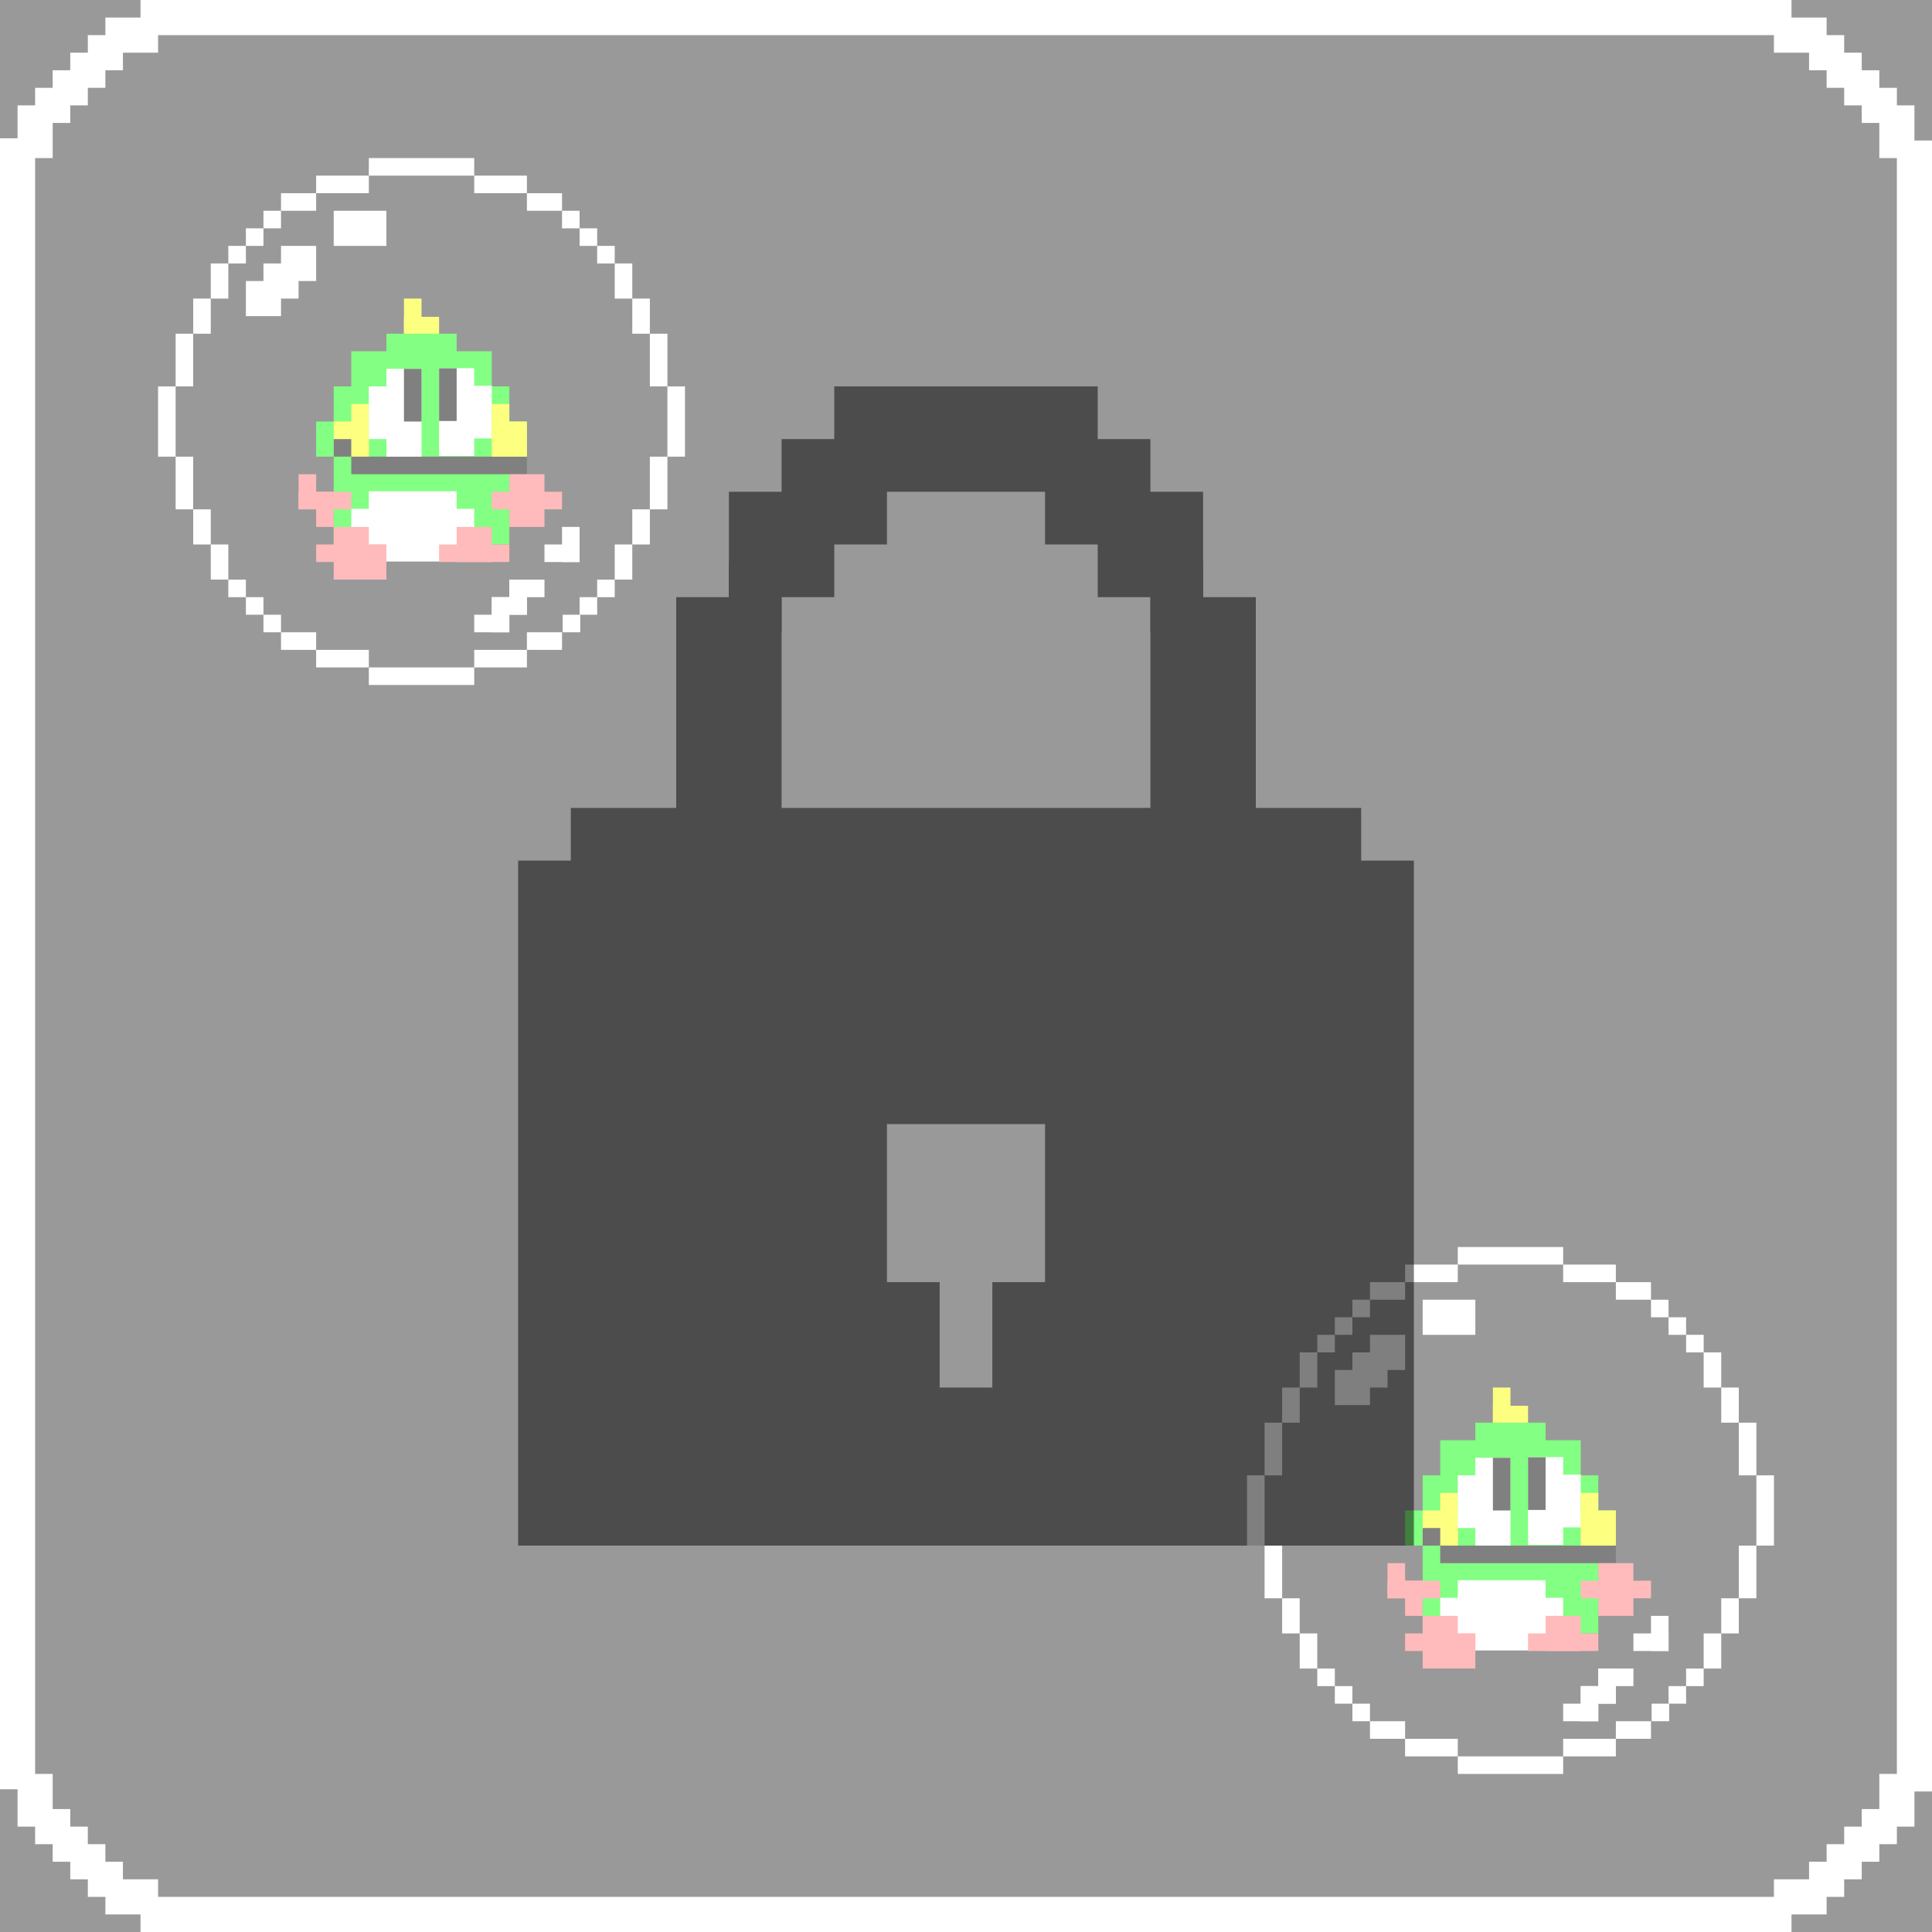 <svg width="110" height="110" xmlns="http://www.w3.org/2000/svg">
 <rect width="100%" height="100%" fill="#333333" stroke="none"/>
 <g id="Layer_1">
  <title>Layer 1</title>
  <g id="svg_309">
   <rect id="svg_865" height="2" width="94" y="0" x="8" stroke-width="0" stroke="#000" fill="#ffffff"/>
   <rect id="svg_867" height="94" width="2" y="7.873" x="0" stroke-width="0" stroke="#000" fill="#ffffff"/>
   <rect id="svg_868" height="2" width="94" y="108" x="8" stroke-width="0" stroke="#000" fill="#ffffff"/>
   <rect id="svg_869" height="94" width="2" y="8" x="108" stroke-width="0" stroke="#000" fill="#ffffff"/>
   <rect id="svg_870" height="2" width="3" y="1" x="6" stroke-width="0" stroke="#000" fill="#ffffff"/>
   <rect id="svg_872" height="3" width="2" y="6" x="1" stroke-width="0" stroke="#000" fill="#ffffff"/>
   <rect id="svg_874" height="2" width="2" y="5" x="2" stroke-width="0" stroke="#000" fill="#ffffff"/>
   <rect id="svg_875" height="2" width="2" y="4" x="3" stroke-width="0" stroke="#000" fill="#ffffff"/>
   <rect id="svg_876" height="2" width="2" y="3" x="4" stroke-width="0" stroke="#000" fill="#ffffff"/>
   <rect id="svg_877" height="2" width="2" y="2" x="5" stroke-width="0" stroke="#000" fill="#ffffff"/>
   <rect id="svg_878" height="2" width="3" y="1" x="101" stroke-width="0" stroke="#000" fill="#ffffff"/>
   <rect id="svg_879" height="2" width="2" y="2" x="103" stroke-width="0" stroke="#000" fill="#ffffff"/>
   <rect id="svg_880" height="2" width="2" y="3" x="104" stroke-width="0" stroke="#000" fill="#ffffff"/>
   <rect id="svg_881" height="2" width="2" y="4" x="105" stroke-width="0" stroke="#000" fill="#ffffff"/>
   <rect id="svg_882" height="2" width="2" y="5" x="106" stroke-width="0" stroke="#000" fill="#ffffff"/>
   <rect id="svg_883" height="3" width="2" y="6" x="107" stroke-width="0" stroke="#000" fill="#ffffff"/>
   <rect id="svg_884" height="3" width="2" y="101" x="1" stroke-width="0" stroke="#000" fill="#ffffff"/>
   <rect id="svg_885" height="2" width="2" y="103" x="2" stroke-width="0" stroke="#000" fill="#ffffff"/>
   <rect id="svg_886" height="2" width="2" y="104" x="3" stroke-width="0" stroke="#000" fill="#ffffff"/>
   <rect id="svg_887" height="2" width="2" y="105" x="4" stroke-width="0" stroke="#000" fill="#ffffff"/>
   <rect id="svg_888" height="2" width="2" y="106" x="5" stroke-width="0" stroke="#000" fill="#ffffff"/>
   <rect id="svg_889" height="2" width="3" y="107" x="6" stroke-width="0" stroke="#000" fill="#ffffff"/>
   <rect id="svg_890" height="2" width="3" y="107" x="101" stroke-width="0" stroke="#000" fill="#ffffff"/>
   <rect id="svg_891" height="2" width="2" y="106" x="103" stroke-width="0" stroke="#000" fill="#ffffff"/>
   <rect id="svg_892" height="2" width="2" y="105" x="104" stroke-width="0" stroke="#000" fill="#ffffff"/>
   <rect id="svg_893" height="2" width="2" y="104" x="105" stroke-width="0" stroke="#000" fill="#ffffff"/>
   <rect id="svg_894" height="2" width="2" y="103" x="106" stroke-width="0" stroke="#000" fill="#ffffff"/>
   <rect id="svg_895" height="3" width="2" y="101" x="107" stroke-width="0" stroke="#000" fill="#ffffff"/>
  </g>
  <rect id="svg_871" height="0.079" width="0" y="-13.861" x="67.785" stroke-width="0" stroke="#000" fill="#ffffff"/>
  <g id="svg_993">
   <g id="svg_940">
    <rect fill="#07ff07" stroke="#000" stroke-width="0" x="19" y="26" width="10" height="5" id="svg_898"/>
    <g id="svg_901">
     <rect fill="#fbfe00" stroke="#000" stroke-width="0" x="23" y="18.038" width="2" height="2" id="svg_899"/>
     <rect fill="#fbfe00" stroke="#000" stroke-width="0" x="23" y="17" width="1" height="2" id="svg_900"/>
    </g>
    <rect fill="#07ff07" stroke="#000" stroke-width="0" x="22" y="19" width="4" height="2" id="svg_902"/>
    <rect fill="#07ff07" stroke="#000" stroke-width="0" x="20" y="20" width="8" height="3" id="svg_903"/>
    <rect fill="#07ff07" stroke="#000" stroke-width="0" x="19" y="22" width="10" height="3" id="svg_904"/>
    <rect fill="#07ff07" stroke="#000" stroke-width="0" x="18" y="24" width="12" height="2" id="svg_905"/>
    <g id="svg_908">
     <rect id="svg_906" height="2" width="2" y="24" x="19" stroke-width="0" stroke="#000" fill="#fbfe00"/>
     <rect fill="#fbfe00" stroke="#000" stroke-width="0" x="20" y="23" width="1" height="3" id="svg_907"/>
    </g>
    <rect fill="#000000" stroke="#000" stroke-width="0" x="19" y="25" width="1" height="1" id="svg_909"/>
    <g id="svg_912">
     <rect fill="#ffffff" stroke="#000" stroke-width="0" x="20" y="28.97" width="7" height="3" id="svg_910"/>
     <rect fill="#ffffff" stroke="#000" stroke-width="0" x="21" y="27.97" width="5" height="2" id="svg_911"/>
    </g>
    <rect fill="#000000" stroke="#000" stroke-width="0" x="20" y="26" width="10" height="1" id="svg_913"/>
    <g id="svg_922">
     <g id="svg_917">
      <rect fill="#ffffff" stroke="#000" stroke-width="0" x="22" y="21" width="2" height="5" id="svg_914"/>
      <rect fill="#ffffff" stroke="#000" stroke-width="0" x="21" y="22" width="2" height="3" id="svg_915"/>
      <rect fill="#000000" stroke="#000" stroke-width="0" x="23" y="21" width="1" height="3" id="svg_916"/>
     </g>
     <g id="svg_921">
      <rect transform="rotate(-180 26 23.462)" fill="#ffffff" stroke="#000" stroke-width="0" x="25" y="20.962" width="2" height="5" id="svg_918"/>
      <rect transform="rotate(-180 27 23.462)" fill="#ffffff" stroke="#000" stroke-width="0" x="26" y="21.962" width="2" height="3" id="svg_919"/>
      <rect fill="#000000" stroke="#000" stroke-width="0" x="25" y="20.97" width="1" height="3" id="svg_920"/>
     </g>
    </g>
    <g id="svg_925">
     <rect id="svg_923" height="2" width="2" y="24" x="28" stroke-width="0" stroke="#000" fill="#fbfe00"/>
     <rect id="svg_924" height="2" width="1" y="23" x="28" stroke-width="0" stroke="#000" fill="#fbfe00"/>
    </g>
    <g id="svg_929">
     <rect fill="#fe7677" stroke="#000" stroke-width="0" x="17" y="28" width="3" height="1" id="svg_926"/>
     <rect id="svg_927" height="2" width="1" y="27" x="17" stroke-width="0" stroke="#000" fill="#fe7677"/>
     <rect id="svg_928" height="2" width="1" y="28" x="18" stroke-width="0" stroke="#000" fill="#fe7677"/>
    </g>
    <rect fill="#fe7677" stroke="#000" stroke-width="0" x="28" y="28" width="4" height="1" id="svg_930"/>
    <rect id="svg_931" height="3" width="2" y="27" x="29" stroke-width="0" stroke="#000" fill="#fe7677"/>
    <g id="svg_939">
     <g id="svg_934">
      <rect fill="#fe7677" stroke="#000" stroke-width="0" x="26" y="30" width="2" height="2" id="svg_932"/>
      <rect fill="#fe7677" stroke="#000" stroke-width="0" x="25" y="31" width="4" height="1" id="svg_933"/>
     </g>
     <g id="svg_938">
      <rect fill="#fe7677" stroke="#000" stroke-width="0" x="19" y="30" width="2" height="2" id="svg_935"/>
      <rect fill="#fe7677" stroke="#000" stroke-width="0" x="18" y="31" width="4" height="1" id="svg_936"/>
      <rect fill="#fe7677" stroke="#000" stroke-width="0" x="19" y="31" width="3" height="2" id="svg_937"/>
     </g>
    </g>
   </g>
   <g id="svg_955">
    <g id="svg_943">
     <rect id="svg_941" height="2" width="1" y="30" x="32" stroke-width="0" stroke="#000" fill="#ffffff"/>
     <rect id="svg_942" height="1" width="2" y="31" x="31" stroke-width="0" stroke="#000" fill="#ffffff"/>
    </g>
    <g id="svg_949">
     <rect id="svg_944" height="1" width="2" y="33" x="29" stroke-width="0" stroke="#000" fill="#ffffff"/>
     <rect id="svg_945" height="2" width="1" y="33" x="29" stroke-width="0" stroke="#000" fill="#ffffff"/>
     <rect id="svg_946" height="1" width="2" y="34" x="28" stroke-width="0" stroke="#000" fill="#ffffff"/>
     <rect id="svg_947" height="2" width="1" y="34" x="28" stroke-width="0" stroke="#000" fill="#ffffff"/>
     <rect id="svg_948" height="1" width="2" y="35" x="27" stroke-width="0" stroke="#000" fill="#ffffff"/>
    </g>
    <rect id="svg_950" height="2" width="3" y="12" x="19" stroke-width="0" stroke="#000" fill="#ffffff"/>
    <g id="svg_954">
     <rect id="svg_951" height="2" width="2" y="14" x="16" stroke-width="0" stroke="#000" fill="#ffffff"/>
     <rect id="svg_952" height="2" width="2" y="15" x="15" stroke-width="0" stroke="#000" fill="#ffffff"/>
     <rect id="svg_953" height="2" width="2" y="16" x="14" stroke-width="0" stroke="#000" fill="#ffffff"/>
    </g>
   </g>
   <g id="svg_992">
    <rect id="svg_956" height="1" width="2" y="36" x="30" stroke-width="0" stroke="#000" fill="#ffffff"/>
    <rect id="svg_957" height="1" width="1" y="35" x="32.036" stroke-width="0" stroke="#000" fill="#ffffff"/>
    <rect id="svg_958" height="1" width="1" y="34" x="33" stroke-width="0" stroke="#000" fill="#ffffff"/>
    <rect id="svg_959" height="1" width="1" y="33" x="34" stroke-width="0" stroke="#000" fill="#ffffff"/>
    <rect id="svg_960" height="2" width="1" y="31" x="35" stroke-width="0" stroke="#000" fill="#ffffff"/>
    <rect id="svg_961" height="2" width="1" y="29" x="36" stroke-width="0" stroke="#000" fill="#ffffff"/>
    <rect id="svg_962" height="3" width="1" y="26" x="37" stroke-width="0" stroke="#000" fill="#ffffff"/>
    <rect id="svg_963" height="4" width="1" y="22" x="38" stroke-width="0" stroke="#000" fill="#ffffff"/>
    <rect id="svg_964" height="3" width="1" y="19" x="37" stroke-width="0" stroke="#000" fill="#ffffff"/>
    <rect id="svg_965" height="2" width="1" y="17" x="36" stroke-width="0" stroke="#000" fill="#ffffff"/>
    <rect id="svg_966" height="2" width="1" y="15" x="35" stroke-width="0" stroke="#000" fill="#ffffff"/>
    <rect id="svg_967" height="1" width="1" y="14" x="34" stroke-width="0" stroke="#000" fill="#ffffff"/>
    <rect id="svg_968" height="1" width="1" y="13" x="33" stroke-width="0" stroke="#000" fill="#ffffff"/>
    <rect id="svg_969" height="1" width="1" y="12" x="32" stroke-width="0" stroke="#000" fill="#ffffff"/>
    <rect id="svg_970" height="1" width="2" y="11" x="30" stroke-width="0" stroke="#000" fill="#ffffff"/>
    <rect id="svg_971" height="1" width="3" y="10" x="27" stroke-width="0" stroke="#000" fill="#ffffff"/>
    <rect y="9" id="svg_972" height="1" width="6" x="21" stroke-width="0" stroke="#000" fill="#ffffff"/>
    <rect id="svg_973" height="1" width="3" y="10" x="18" stroke-width="0" stroke="#000" fill="#ffffff"/>
    <rect id="svg_974" height="1" width="2" y="11" x="16" stroke-width="0" stroke="#000" fill="#ffffff"/>
    <rect id="svg_975" height="1" width="1" y="12" x="15" stroke-width="0" stroke="#000" fill="#ffffff"/>
    <rect id="svg_976" height="1" width="1" y="13" x="14" stroke-width="0" stroke="#000" fill="#ffffff"/>
    <rect id="svg_977" height="1" width="1" y="14" x="13" stroke-width="0" stroke="#000" fill="#ffffff"/>
    <rect id="svg_978" height="2" width="1" y="15" x="12" stroke-width="0" stroke="#000" fill="#ffffff"/>
    <rect id="svg_979" height="2" width="1" y="17" x="11" stroke-width="0" stroke="#000" fill="#ffffff"/>
    <rect id="svg_980" height="3" width="1" y="19" x="10" stroke-width="0" stroke="#000" fill="#ffffff"/>
    <rect id="svg_981" height="4" width="1" y="22" x="9" stroke-width="0" stroke="#000" fill="#ffffff"/>
    <rect id="svg_982" height="3" width="1" y="26" x="10" stroke-width="0" stroke="#000" fill="#ffffff"/>
    <rect id="svg_983" height="2" width="1" y="29" x="11" stroke-width="0" stroke="#000" fill="#ffffff"/>
    <rect id="svg_984" height="2" width="1" y="31" x="12" stroke-width="0" stroke="#000" fill="#ffffff"/>
    <rect id="svg_985" height="1" width="1" y="33" x="13" stroke-width="0" stroke="#000" fill="#ffffff"/>
    <rect id="svg_986" height="1" width="1" y="34" x="14" stroke-width="0" stroke="#000" fill="#ffffff"/>
    <rect id="svg_987" height="1" width="1" y="35" x="15" stroke-width="0" stroke="#000" fill="#ffffff"/>
    <rect id="svg_988" height="1" width="2" y="36" x="16" stroke-width="0" stroke="#000" fill="#ffffff"/>
    <rect id="svg_989" height="1" width="3" y="37" x="18" stroke-width="0" stroke="#000" fill="#ffffff"/>
    <rect id="svg_990" height="1" width="6" y="38" x="21" stroke-width="0" stroke="#000" fill="#ffffff"/>
    <rect id="svg_991" height="1" width="3" y="37" x="27" stroke-width="0" stroke="#000" fill="#ffffff"/>
   </g>
  </g>
  <g id="svg_1761">
   <g id="svg_1708">
    <rect fill="#07ff07" stroke="#000" stroke-width="0" x="81" y="88" width="10" height="5" id="svg_1666"/>
    <g id="svg_1669">
     <rect fill="#fbfe00" stroke="#000" stroke-width="0" x="85" y="80.038" width="2" height="2" id="svg_1667"/>
     <rect fill="#fbfe00" stroke="#000" stroke-width="0" x="85" y="79" width="1" height="2" id="svg_1668"/>
    </g>
    <rect fill="#07ff07" stroke="#000" stroke-width="0" x="84" y="81" width="4" height="2" id="svg_1670"/>
    <rect fill="#07ff07" stroke="#000" stroke-width="0" x="82" y="82" width="8" height="3" id="svg_1671"/>
    <rect fill="#07ff07" stroke="#000" stroke-width="0" x="81" y="84" width="10" height="3" id="svg_1672"/>
    <rect fill="#07ff07" stroke="#000" stroke-width="0" x="80" y="86" width="12" height="2" id="svg_1673"/>
    <g id="svg_1676">
     <rect id="svg_1674" height="2" width="2" y="86" x="81" stroke-width="0" stroke="#000" fill="#fbfe00"/>
     <rect fill="#fbfe00" stroke="#000" stroke-width="0" x="82" y="85" width="1" height="3" id="svg_1675"/>
    </g>
    <rect fill="#000000" stroke="#000" stroke-width="0" x="81" y="87" width="1" height="1" id="svg_1677"/>
    <g id="svg_1680">
     <rect fill="#ffffff" stroke="#000" stroke-width="0" x="82" y="90.97" width="7" height="3" id="svg_1678"/>
     <rect fill="#ffffff" stroke="#000" stroke-width="0" x="83" y="89.97" width="5" height="2" id="svg_1679"/>
    </g>
    <rect fill="#000000" stroke="#000" stroke-width="0" x="82" y="88" width="10" height="1" id="svg_1681"/>
    <g id="svg_1690">
     <g id="svg_1685">
      <rect fill="#ffffff" stroke="#000" stroke-width="0" x="84" y="83" width="2" height="5" id="svg_1682"/>
      <rect fill="#ffffff" stroke="#000" stroke-width="0" x="83" y="84" width="2" height="3" id="svg_1683"/>
      <rect fill="#000000" stroke="#000" stroke-width="0" x="85" y="83" width="1" height="3" id="svg_1684"/>
     </g>
     <g id="svg_1689">
      <rect transform="rotate(-180 88 85.462)" fill="#ffffff" stroke="#000" stroke-width="0" x="87" y="82.962" width="2" height="5" id="svg_1686"/>
      <rect transform="rotate(-180 89 85.462)" fill="#ffffff" stroke="#000" stroke-width="0" x="88" y="83.962" width="2" height="3" id="svg_1687"/>
      <rect fill="#000000" stroke="#000" stroke-width="0" x="87" y="82.97" width="1" height="3" id="svg_1688"/>
     </g>
    </g>
    <g id="svg_1693">
     <rect id="svg_1691" height="2" width="2" y="86" x="90" stroke-width="0" stroke="#000" fill="#fbfe00"/>
     <rect id="svg_1692" height="2" width="1" y="85" x="90" stroke-width="0" stroke="#000" fill="#fbfe00"/>
    </g>
    <g id="svg_1697">
     <rect fill="#fe7677" stroke="#000" stroke-width="0" x="79" y="90" width="3" height="1" id="svg_1694"/>
     <rect id="svg_1695" height="2" width="1" y="89" x="79" stroke-width="0" stroke="#000" fill="#fe7677"/>
     <rect id="svg_1696" height="2" width="1" y="90" x="80" stroke-width="0" stroke="#000" fill="#fe7677"/>
    </g>
    <rect fill="#fe7677" stroke="#000" stroke-width="0" x="90" y="90" width="4" height="1" id="svg_1698"/>
    <rect id="svg_1699" height="3" width="2" y="89" x="91" stroke-width="0" stroke="#000" fill="#fe7677"/>
    <g id="svg_1707">
     <g id="svg_1702">
      <rect fill="#fe7677" stroke="#000" stroke-width="0" x="88" y="92" width="2" height="2" id="svg_1700"/>
      <rect fill="#fe7677" stroke="#000" stroke-width="0" x="87" y="93" width="4" height="1" id="svg_1701"/>
     </g>
     <g id="svg_1706">
      <rect fill="#fe7677" stroke="#000" stroke-width="0" x="81" y="92" width="2" height="2" id="svg_1703"/>
      <rect fill="#fe7677" stroke="#000" stroke-width="0" x="80" y="93" width="4" height="1" id="svg_1704"/>
      <rect fill="#fe7677" stroke="#000" stroke-width="0" x="81" y="93" width="3" height="2" id="svg_1705"/>
     </g>
    </g>
   </g>
   <g id="svg_1723">
    <g id="svg_1711">
     <rect id="svg_1709" height="2" width="1" y="92" x="94" stroke-width="0" stroke="#000" fill="#ffffff"/>
     <rect id="svg_1710" height="1" width="2" y="93" x="93" stroke-width="0" stroke="#000" fill="#ffffff"/>
    </g>
    <g id="svg_1717">
     <rect id="svg_1712" height="1" width="2" y="95" x="91" stroke-width="0" stroke="#000" fill="#ffffff"/>
     <rect id="svg_1713" height="2" width="1" y="95" x="91" stroke-width="0" stroke="#000" fill="#ffffff"/>
     <rect id="svg_1714" height="1" width="2" y="96" x="90" stroke-width="0" stroke="#000" fill="#ffffff"/>
     <rect id="svg_1715" height="2" width="1" y="96" x="90" stroke-width="0" stroke="#000" fill="#ffffff"/>
     <rect id="svg_1716" height="1" width="2" y="97" x="89" stroke-width="0" stroke="#000" fill="#ffffff"/>
    </g>
    <rect id="svg_1718" height="2" width="3" y="74" x="81" stroke-width="0" stroke="#000" fill="#ffffff"/>
    <g id="svg_1722">
     <rect id="svg_1719" height="2" width="2" y="76" x="78" stroke-width="0" stroke="#000" fill="#ffffff"/>
     <rect id="svg_1720" height="2" width="2" y="77" x="77" stroke-width="0" stroke="#000" fill="#ffffff"/>
     <rect id="svg_1721" height="2" width="2" y="78" x="76" stroke-width="0" stroke="#000" fill="#ffffff"/>
    </g>
   </g>
   <g id="svg_1760">
    <rect id="svg_1724" height="1" width="2" y="98" x="92" stroke-width="0" stroke="#000" fill="#ffffff"/>
    <rect id="svg_1725" height="1" width="1" y="97" x="94.036" stroke-width="0" stroke="#000" fill="#ffffff"/>
    <rect id="svg_1726" height="1" width="1" y="96" x="95" stroke-width="0" stroke="#000" fill="#ffffff"/>
    <rect id="svg_1727" height="1" width="1" y="95" x="96" stroke-width="0" stroke="#000" fill="#ffffff"/>
    <rect id="svg_1728" height="2" width="1" y="93" x="97" stroke-width="0" stroke="#000" fill="#ffffff"/>
    <rect id="svg_1729" height="2" width="1" y="91" x="98" stroke-width="0" stroke="#000" fill="#ffffff"/>
    <rect id="svg_1730" height="3" width="1" y="88" x="99" stroke-width="0" stroke="#000" fill="#ffffff"/>
    <rect id="svg_1731" height="4" width="1" y="84" x="100" stroke-width="0" stroke="#000" fill="#ffffff"/>
    <rect id="svg_1732" height="3" width="1" y="81" x="99" stroke-width="0" stroke="#000" fill="#ffffff"/>
    <rect id="svg_1733" height="2" width="1" y="79" x="98" stroke-width="0" stroke="#000" fill="#ffffff"/>
    <rect id="svg_1734" height="2" width="1" y="77" x="97" stroke-width="0" stroke="#000" fill="#ffffff"/>
    <rect id="svg_1735" height="1" width="1" y="76" x="96" stroke-width="0" stroke="#000" fill="#ffffff"/>
    <rect id="svg_1736" height="1" width="1" y="75" x="95" stroke-width="0" stroke="#000" fill="#ffffff"/>
    <rect id="svg_1737" height="1" width="1" y="74" x="94" stroke-width="0" stroke="#000" fill="#ffffff"/>
    <rect id="svg_1738" height="1" width="2" y="73" x="92" stroke-width="0" stroke="#000" fill="#ffffff"/>
    <rect id="svg_1739" height="1" width="3" y="72" x="89" stroke-width="0" stroke="#000" fill="#ffffff"/>
    <rect y="71" id="svg_1740" height="1" width="6" x="83" stroke-width="0" stroke="#000" fill="#ffffff"/>
    <rect id="svg_1741" height="1" width="3" y="72" x="80" stroke-width="0" stroke="#000" fill="#ffffff"/>
    <rect id="svg_1742" height="1" width="2" y="73" x="78" stroke-width="0" stroke="#000" fill="#ffffff"/>
    <rect id="svg_1743" height="1" width="1" y="74" x="77" stroke-width="0" stroke="#000" fill="#ffffff"/>
    <rect id="svg_1744" height="1" width="1" y="75" x="76" stroke-width="0" stroke="#000" fill="#ffffff"/>
    <rect id="svg_1745" height="1" width="1" y="76" x="75" stroke-width="0" stroke="#000" fill="#ffffff"/>
    <rect id="svg_1746" height="2" width="1" y="77" x="74" stroke-width="0" stroke="#000" fill="#ffffff"/>
    <rect id="svg_1747" height="2" width="1" y="79" x="73" stroke-width="0" stroke="#000" fill="#ffffff"/>
    <rect id="svg_1748" height="3" width="1" y="81" x="72" stroke-width="0" stroke="#000" fill="#ffffff"/>
    <rect id="svg_1749" height="4" width="1" y="84" x="71" stroke-width="0" stroke="#000" fill="#ffffff"/>
    <rect id="svg_1750" height="3" width="1" y="88" x="72" stroke-width="0" stroke="#000" fill="#ffffff"/>
    <rect id="svg_1751" height="2" width="1" y="91" x="73" stroke-width="0" stroke="#000" fill="#ffffff"/>
    <rect id="svg_1752" height="2" width="1" y="93" x="74" stroke-width="0" stroke="#000" fill="#ffffff"/>
    <rect id="svg_1753" height="1" width="1" y="95" x="75" stroke-width="0" stroke="#000" fill="#ffffff"/>
    <rect id="svg_1754" height="1" width="1" y="96" x="76" stroke-width="0" stroke="#000" fill="#ffffff"/>
    <rect id="svg_1755" height="1" width="1" y="97" x="77" stroke-width="0" stroke="#000" fill="#ffffff"/>
    <rect id="svg_1756" height="1" width="2" y="98" x="78" stroke-width="0" stroke="#000" fill="#ffffff"/>
    <rect id="svg_1757" height="1" width="3" y="99" x="80" stroke-width="0" stroke="#000" fill="#ffffff"/>
    <rect id="svg_1758" height="1" width="6" y="100" x="83" stroke-width="0" stroke="#000" fill="#ffffff"/>
    <rect id="svg_1759" height="1" width="3" y="99" x="89" stroke-width="0" stroke="#000" fill="#ffffff"/>
   </g>
  </g>
  <rect fill="#ffffff" stroke="#000" stroke-width="0" x="-5" y="-4" width="120" height="120" id="svg_289" opacity="0.5"/>
  <g opacity="0.5" id="svg_308">
   <rect fill="#000000" stroke="#000" stroke-width="0" x="47.5" y="22" width="15" height="6" id="svg_290"/>
   <rect fill="#000000" stroke="#000" stroke-width="0" x="44.5" y="25" width="6" height="6" id="svg_292"/>
   <rect fill="#000000" stroke="#000" stroke-width="0" x="59.5" y="25" width="6" height="6" id="svg_293"/>
   <rect fill="#000000" stroke="#000" stroke-width="0" x="62.5" y="28" width="6" height="6" id="svg_294"/>
   <rect fill="#000000" stroke="#000" stroke-width="0" x="41.5" y="28" width="6" height="6" id="svg_295"/>
   <rect fill="#000000" stroke="#000" stroke-width="0" x="38.5" y="34" width="6" height="15" id="svg_296"/>
   <rect fill="#000000" stroke="#000" stroke-width="0" x="41.5" y="32" width="3" height="4" id="svg_297"/>
   <rect fill="#000000" stroke="#000" stroke-width="0" x="65.5" y="32" width="3" height="4" id="svg_298"/>
   <rect fill="#000000" stroke="#000" stroke-width="0" x="65.5" y="34" width="6" height="15" id="svg_299"/>
   <rect fill="#000000" stroke="#000" stroke-width="0" x="32.5" y="46" width="45" height="18" id="svg_300"/>
   <rect fill="#000000" stroke="#000" stroke-width="0" x="32.5" y="63" width="18" height="25" id="svg_301"/>
   <rect fill="#000000" stroke="#000" stroke-width="0" x="59.5" y="63" width="18" height="25" id="svg_302"/>
   <rect fill="#000000" stroke="#000" stroke-width="0" x="29.5" y="49" width="6" height="39" id="svg_303"/>
   <rect fill="#000000" stroke="#000" stroke-width="0" x="74.5" y="49" width="6" height="39" id="svg_304"/>
   <rect fill="#000000" stroke="#000" stroke-width="0" x="49.5" y="79" width="11" height="9" id="svg_305"/>
   <rect fill="#000000" stroke="#000" stroke-width="0" x="47.5" y="73" width="6" height="12" id="svg_306"/>
   <rect fill="#000000" stroke="#000" stroke-width="0" x="56.5" y="73" width="6" height="12" id="svg_307"/>
  </g>
 </g>

</svg>